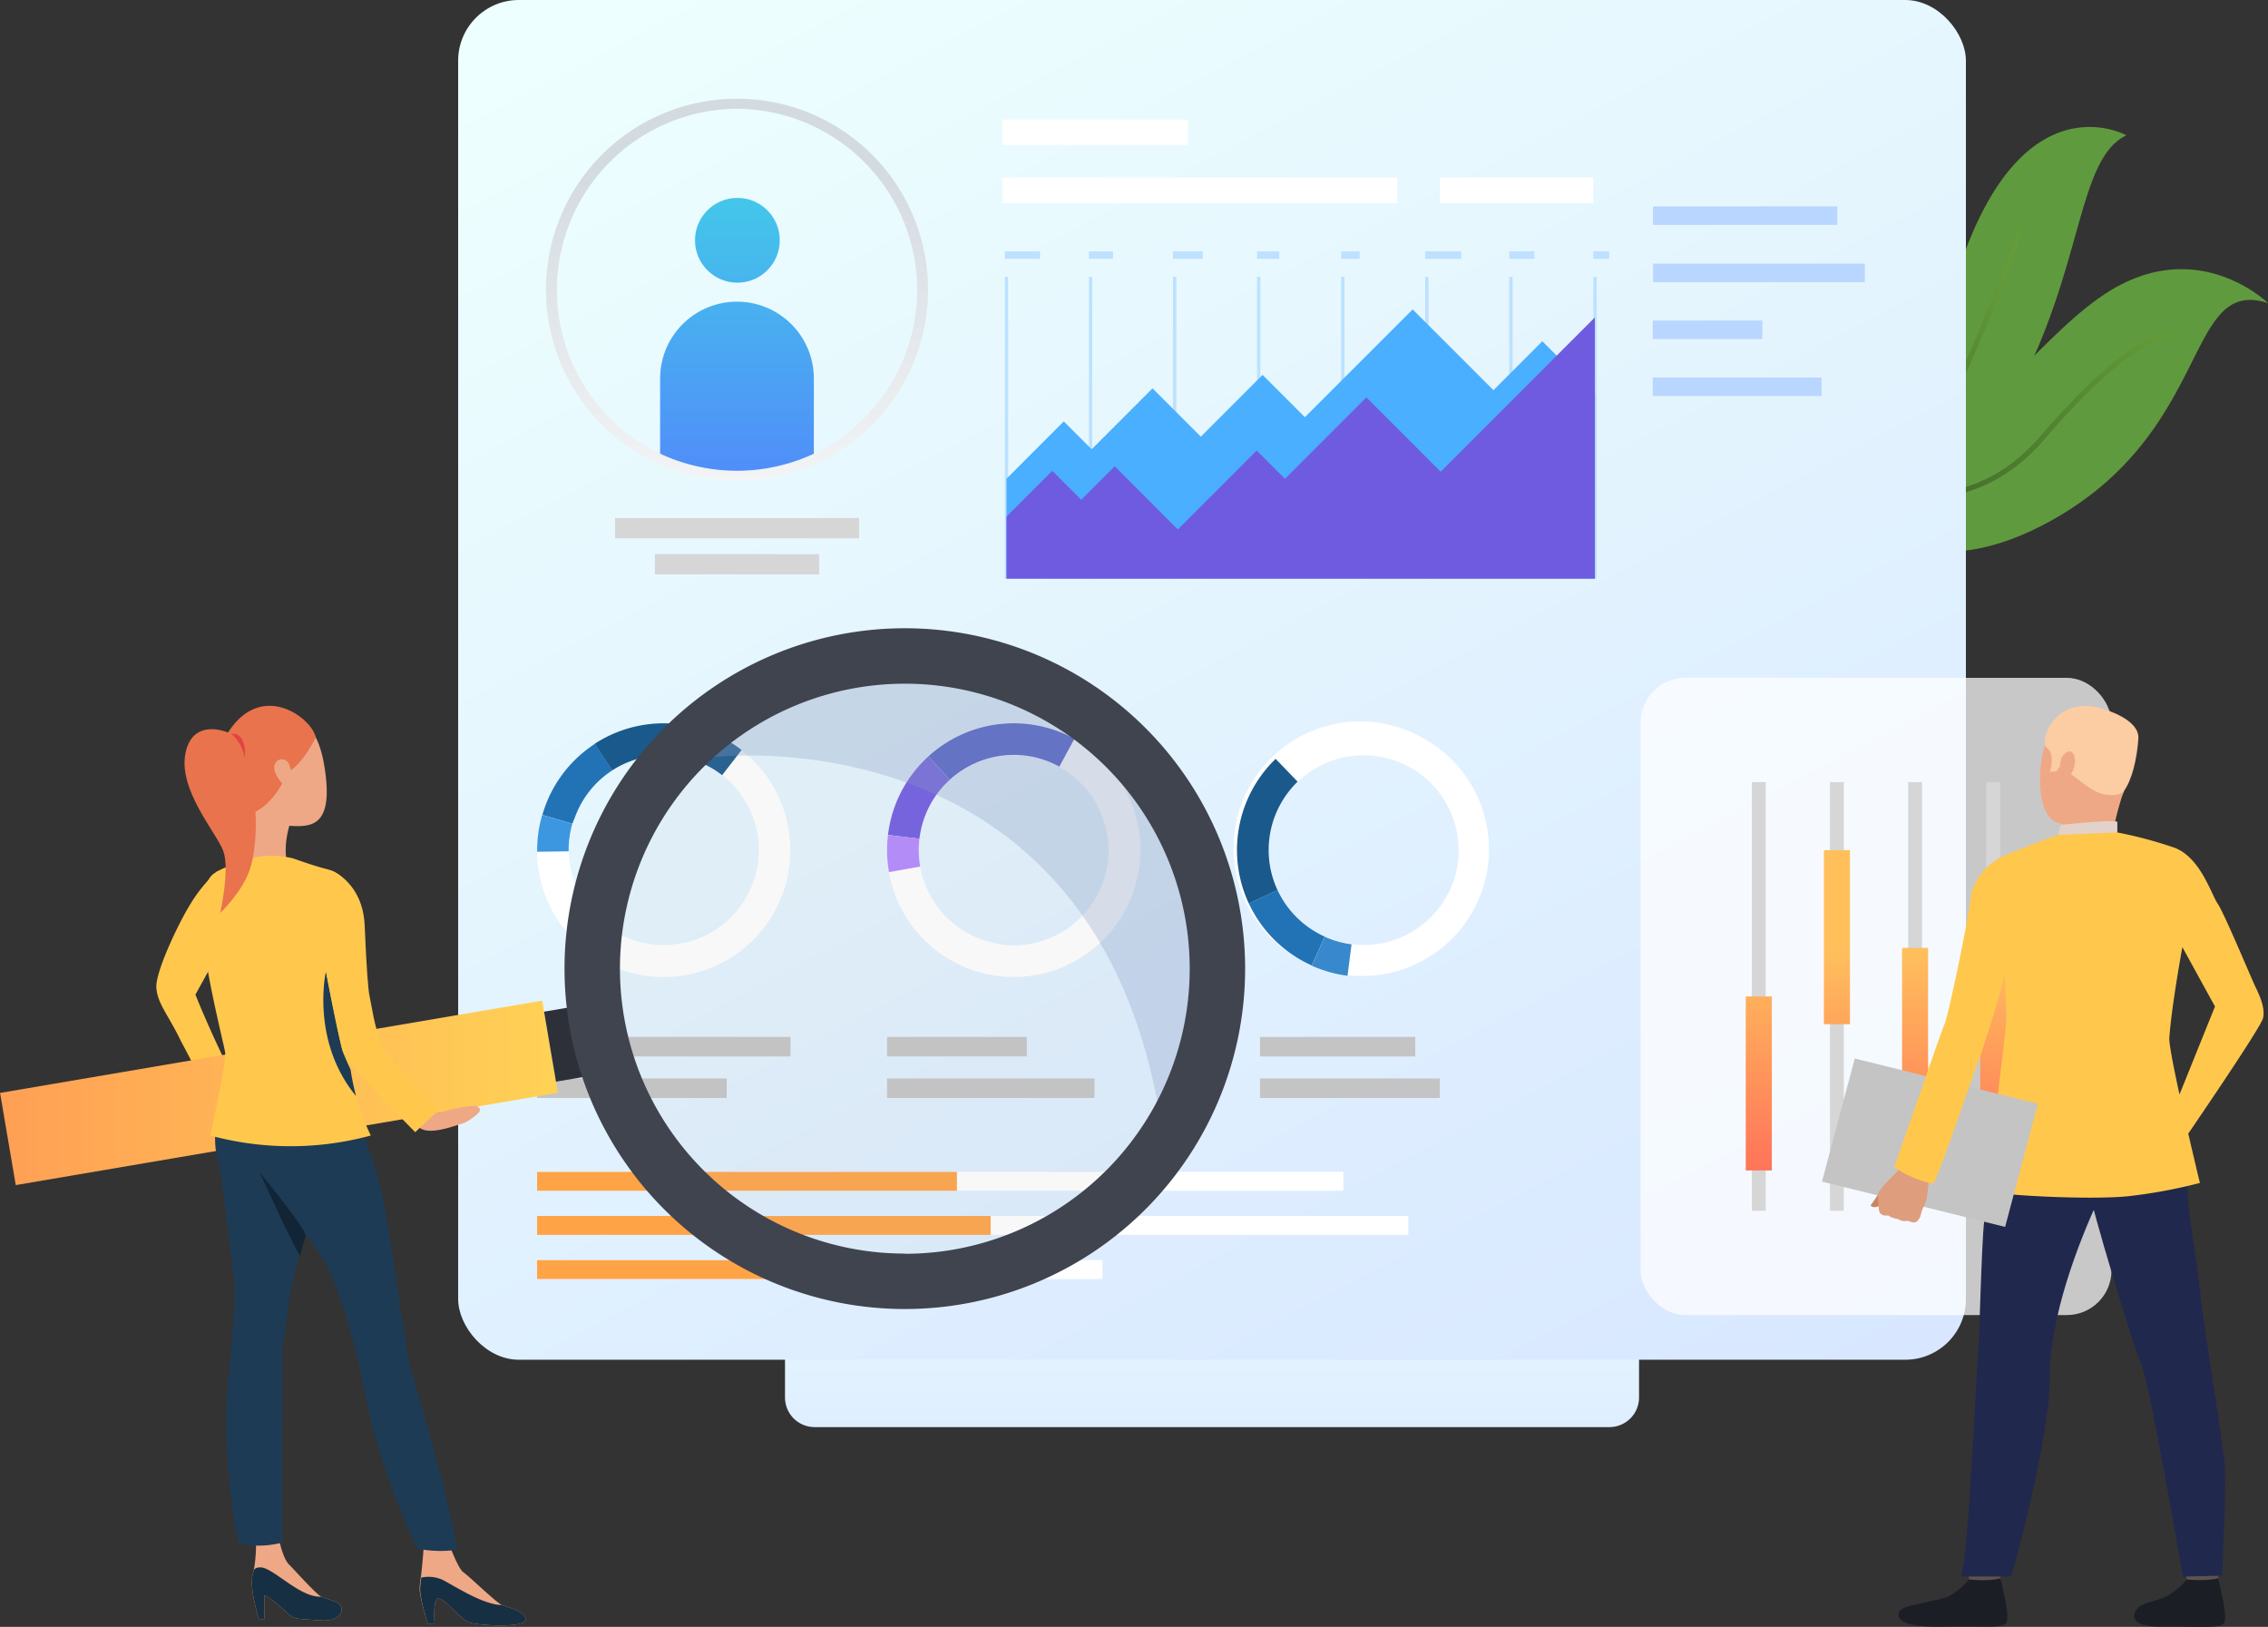 <svg xmlns="http://www.w3.org/2000/svg" xmlns:xlink="http://www.w3.org/1999/xlink" viewBox="0 0 450.53 323.1"><rect x="0" y="0" width="450.53" height="323.1" fill="#333333" stroke="none"/><defs><linearGradient id="b" x1="240.76" x2="240.76" y1="310.46" y2="237.33" gradientUnits="userSpaceOnUse"><stop offset="0" stop-color="#d5e4ff"/><stop offset="1" stop-color="#edfffe"/></linearGradient><linearGradient id="a" x1="2768.72" x2="2768.72" y1="-3565.99" y2="-3623.56" gradientTransform="matrix(.85 .53 -.53 .85 -3871.4 1670.38)" gradientUnits="userSpaceOnUse"><stop offset=".01" stop-color="#3c6127"/><stop offset="1" stop-color="#639c38"/></linearGradient><linearGradient id="e" x1="3139.08" x2="3139.08" y1="-6229.94" y2="-6302.18" gradientTransform="rotate(51.64 -4790.424 -5927.262)" xlink:href="#a"/><linearGradient id="f" x1="346.25" x2="160.17" y1="336.56" y2="-18.95" xlink:href="#b"/><linearGradient id="c" x1="146.48" x2="146.48" y1="25.54" y2="115.71" gradientUnits="userSpaceOnUse"><stop offset="0" stop-color="#40d5e6"/><stop offset="1" stop-color="#57f"/></linearGradient><linearGradient id="g" x1="146.4" x2="146.4" y1="25.54" y2="115.71" xlink:href="#c"/><linearGradient id="d" x1="349.37" x2="349.37" y1="188.38" y2="266.72" gradientUnits="userSpaceOnUse"><stop offset="0" stop-color="#ffc05c"/><stop offset="1" stop-color="#ff3857"/></linearGradient><linearGradient id="h" x1="364.9" x2="364.9" y1="188.38" y2="266.72" xlink:href="#d"/><linearGradient id="i" x1="380.43" x2="380.43" y1="188.38" y2="266.72" xlink:href="#d"/><linearGradient id="j" x1="395.95" x2="395.95" y1="188.38" y2="266.72" xlink:href="#d"/><linearGradient id="k" x1="146.4" x2="146.4" y1="32.72" y2="121.87" gradientUnits="userSpaceOnUse"><stop offset="0" stop-color="#d3dae0"/><stop offset="1" stop-color="#fff"/></linearGradient><linearGradient id="l" x1="-1878.63" x2="-1767.81" y1="217.05" y2="217.05" gradientTransform="rotate(-170.34 -883.905 137.616)" gradientUnits="userSpaceOnUse"><stop offset="0" stop-color="#ff9f55"/><stop offset="1" stop-color="#ffd255"/></linearGradient></defs><path fill="url(#b)" d="M161.82 253.37H319.7a5.89 5.89 0 0 1 5.89 5.89v18.28a5.88 5.88 0 0 1-5.88 5.88H161.82a5.88 5.88 0 0 1-5.88-5.88v-18.29a5.88 5.88 0 0 1 5.88-5.88z"/><path fill="#609a3e" d="M360.75 97.34c-.81-.28-1.26-.48-1.26-.48a12.36 12.36 0 0 0 1.31-.55c6.34-3 17.56-13.61 29.36-45.84 12.67-34.59 32.24-23.59 32.24-23.59-10.21 4.85-8.34 27.84-23.63 54.31-13.19 22.81-32.89 17.93-38.02 16.15z"/><path fill="url(#a)" d="M360.75 97.34c-.81-.28-1.26-.48-1.26-.48a12.36 12.36 0 0 0 1.31-.55c9.8-2.53 21.89-8.7 28-21 4.7-9.36 11.84-28.89 11.91-29.09l.94.34c-.07.2-7.23 19.79-11.95 29.21-6.33 12.7-18.87 19.03-28.95 21.57z"/><path fill="#609a3e" d="M407 103.65c-31.45 17.11-44.82-8-45.83-10l-.06-.12a27 27 0 0 0 2.77.31c24.2 1.77 38.62-26.14 55.61-36.3 17.63-10.54 31.07 2.67 31.07 2.67-16.74-5.5-10.86 25.62-43.56 43.44z"/><path fill="url(#e)" d="M382.93 99c-7.87.33-15.49-2.11-21.79-5.3l-.06-.12a27 27 0 0 0 2.77.31 42.38 42.38 0 0 0 19 4.11c8.69-.36 16.22-4.16 22.36-11.27 19.48-22.55 26-20.59 26.27-20.5l-.16.47-.16.48c-.38-.07-6.87-1-25.18 20.22-6.3 7.29-14.07 11.2-23.05 11.6z"/><rect width="299.51" height="270.04" x="91.01" fill="url(#f)" rx="12.05"/><path fill="#fff" d="M155.52 177.38a25.16 25.16 0 0 0-8.21-28.38 24.82 24.82 0 0 0-6.88-3.79 25.15 25.15 0 0 0-32.23 15.08c-.19.53-.36 1.07-.52 1.61a24.9 24.9 0 0 0-1 7.31 25.16 25.16 0 0 0 48.82 8.22zm-30.08 9.17A18.88 18.88 0 0 1 113 169.07a19.19 19.19 0 0 1 .74-5.48c.12-.4.25-.8.4-1.2a18.86 18.86 0 1 1 11.31 24.16z"/><path fill="#1a598c" d="M121.57 153l-3.44-5.28a25.12 25.12 0 0 1 22.3-2.56 24.82 24.82 0 0 1 6.88 3.79l-3.86 5a18.91 18.91 0 0 0-21.88-.92z"/><path fill="#2273b5" d="M113.73 163.59l-6-1.74c.16-.54.33-1.08.52-1.61a25.06 25.06 0 0 1 9.93-12.52l3.44 5.28a18.78 18.78 0 0 0-7.44 9.39c-.18.4-.33.8-.45 1.2z"/><path fill="#3d96e0" d="M106.7 169.16a24.9 24.9 0 0 1 1-7.31l6 1.74a19.19 19.19 0 0 0-.74 5.48z"/><path fill="#fff" d="M226.1 173.47a25.16 25.16 0 1 0-49.45-9.32c-.11.56-.19 1.12-.26 1.67a25.16 25.16 0 0 0 49.71 7.65zm-28.22 13.88a18.87 18.87 0 0 1-15.09-15.25 19.26 19.26 0 0 1-.15-5.53c.05-.42.12-.83.2-1.25a18.85 18.85 0 0 1 22-15 19.21 19.21 0 0 1 5.55 2 18.87 18.87 0 0 1-12.54 35.1z"/><path fill="#4b59c7" d="M188.67 154.86l-4.24-4.65a25.16 25.16 0 0 1 29-3.49l-3 5.53a19.21 19.21 0 0 0-5.55-2 18.86 18.86 0 0 0-16.21 4.61z"/><path fill="#6f5be0" d="M182.64 166.57l-6.25-.75c.07-.55.15-1.11.26-1.67a25 25 0 0 1 7.78-13.94l4.24 4.65a18.77 18.77 0 0 0-5.83 10.46c-.08.42-.15.83-.2 1.25z"/><path fill="#b487fe" d="M176.59 173.2a25.26 25.26 0 0 1-.2-7.38l6.25.75a19.26 19.26 0 0 0 .15 5.53z"/><path fill="#fff" d="M282.7 146.6a25.16 25.16 0 1 0-23.63 44.4c.5.26 1 .51 1.51.74a25.16 25.16 0 0 0 22.12-45.14zm4.84 31.07a18.82 18.82 0 0 1-24.38 8.33c-.38-.17-.76-.36-1.14-.55a18.86 18.86 0 0 1-7.79-25.45 19.2 19.2 0 0 1 3.54-4.71 18.87 18.87 0 0 1 29.77 22.43z"/><path fill="#1a598c" d="M253.78 176.78l-5.71 2.65a25.18 25.18 0 0 1 5.33-28.72l4.37 4.53a19.2 19.2 0 0 0-3.54 4.71 18.87 18.87 0 0 0-.45 16.83z"/><path fill="#2273b5" d="M263.16 186l-2.58 5.75c-.51-.23-1-.48-1.51-.74a25.15 25.15 0 0 1-11-11.6l5.71-2.65a18.84 18.84 0 0 0 8.24 8.69c.38.21.76.4 1.14.55z"/><path fill="#3788cc" d="M267.68 193.78a25.1 25.1 0 0 1-7.1-2l2.58-5.75a18.7 18.7 0 0 0 5.32 1.51z"/><path fill="#c4c4c4" d="M106.69 205.93h50.34v3.88h-50.34zM106.69 214.18h37.67v3.88h-37.67zM176.21 205.93h27.76v3.88h-27.76zM176.21 214.18h41.2v3.88h-41.2zM250.29 205.93h30.85v3.88h-30.85zM250.29 214.18h35.73v3.88h-35.73z"/><path fill="#b8d6ff" d="M328.37 40.99h36.6v3.67h-36.6zM328.37 52.36h42.07v3.67h-42.07zM328.31 63.66h21.77v3.67h-21.77zM328.31 74.97h33.54v3.67h-33.54z"/><path fill="#fff" d="M106.69 232.73h160.17v3.76H106.69zM106.69 241.49h173.06v3.76H106.69zM106.69 250.26h112.29v3.76H106.69z"/><path fill="#ffa347" d="M106.69 232.73h83.4v3.76h-83.4zM106.69 241.49h90.11v3.76h-90.11zM106.69 250.26h58.47v3.76h-58.47z"/><path fill="#d6d6d6" d="M130.09 110.05h32.62v4.02h-32.62zM122.18 102.89h48.46v4.02h-48.46z"/><circle cx="146.48" cy="47.72" r="8.42" fill="url(#c)"/><path fill="url(#g)" d="M161.67 75.18v16a37 37 0 0 1-30.54 0v-16a15.27 15.27 0 1 1 30.54 0z"/><path fill="#fff" d="M199.12 35.26h78.47v5.06h-78.47zM286.02 35.26h30.49v5.06h-30.49zM199.12 23.74h36.85v5.06h-36.85z"/><path fill="#bde1ff" d="M199.61 54.97h.66v59.94h-.66zM216.31 54.97h.66v59.94h-.66zM233.01 54.97h.66v59.94h-.66zM249.71 54.97h.66v59.94h-.66zM266.41 54.97h.66v59.94h-.66zM283.11 54.97h.66v59.94h-.66zM299.81 54.97h.66v59.94h-.66zM316.51 54.97h.66v59.94h-.66z"/><path fill="#4aafff" d="M199.94 95.07l11.37-11.38 5.54 5.54 12.1-12.1 9.59 9.59 12.27-12.27 8.4 8.4 21.41-21.4 16.05 16.04 9.71-9.72 10.46 10.46v36.69h-116.9V95.07z"/><path fill="#6f5be0" d="M199.94 102.6l9.09-9.09 5.75 5.74 6.65-6.65 12.53 12.54 15.67-15.67 5.62 5.62 16.17-16.17 14.76 14.76 30.63-30.63v51.87H199.94V102.6z"/><path fill="#bde1ff" d="M199.61 49.92h7v1.48h-7zM216.31 49.92h4.79v1.48h-4.79zM233.01 49.92h5.92v1.48h-5.92zM249.71 49.92h4.41v1.48h-4.41zM266.41 49.92h3.68v1.48h-3.68zM283.11 49.92h7.15v1.48h-7.15zM299.81 49.92h4.99v1.48h-4.99zM316.51 49.92h3.15v1.48h-3.15z"/><rect width="93.54" height="126.55" x="325.9" y="134.62" fill="#fff" opacity=".73" rx="8.86"/><path fill="#d6d6d6" d="M348 155.32h2.75v85.14H348zM363.52 155.32h2.75v85.14h-2.75zM379.05 155.32h2.75v85.14h-2.75zM394.58 155.32h2.75v85.14h-2.75z"/><path fill="url(#d)" d="M346.79 197.89h5.18v34.56h-5.18z"/><path fill="url(#h)" d="M362.31 168.84h5.18v34.56h-5.18z"/><path fill="url(#i)" d="M377.84 188.25h5.17v34.56h-5.17z"/><path fill="url(#j)" d="M393.37 184.25h5.17v34.56h-5.17z"/><path fill="url(#k)" d="M146.4 95.5a37.52 37.52 0 0 1-15.68-3.39 37.95 37.95 0 1 1 31.37 0 37.56 37.56 0 0 1-15.69 3.39zm0-73.9a36 36 0 0 0-14.85 68.69 36.08 36.08 0 0 0 29.71 0A36 36 0 0 0 146.4 21.6z"/><path fill="#ffc84d" d="M44.29 187.62s7-15.92-1.12-14.6a29.54 29.54 0 0 0-5.63 7c-2.15 3.54-6.64 12.91-6.48 16.08s2.43 5.53 4.86 10.62c0 0 5.06 9.45 5.27 10.59l5.35-2.78s-4.53-9-7.72-17z"/><path fill="url(#l)" d="M.78 207.76h109.25v18.57H.78z" transform="rotate(170.34 55.413 217.043)"/><path fill="#2d3038" d="M116.201 213.838l-5.757.98-2.366-13.9 5.757-.98z"/><path fill="#eea886" d="M85 322.53h1.33s-.44-5 .78-5.06 4.28 4.08 6.09 4.72 11.15 1.18 11.2-.54-3.58-2.41-4.71-2.9-6.63-5.84-7.62-6.48-2.65-5.08-2.65-5.08l-5.23-.19s-.3 4.15-.61 6.34a18.72 18.72 0 0 0-.22 2.06c-.05 1.83 1.64 7.13 1.64 7.13zM51.43 321.54h1.1v-4.66c.92.08 4 3 5 3.85s2.27.81 6.3 1.07 4.41-2.16 3.78-3-2.71-1.18-3.78-1.7-5.31-5.29-6.44-6.42-1.82-4.36-1.82-4.36l-4.71.41a28.69 28.69 0 0 1-.51 5.44l-.15.62c-.72 2.62 1.23 8.75 1.23 8.75z"/><path fill="#1d3b54" d="M68.86 215.86a48.05 48.05 0 0 1 1.94 5.28c.16 1.07 4.33 11.15 5.53 17.94.73 4.07 2.72 16.81 2.88 18.43.28 2.77 1.58 8.89 1.78 11.72.11 1.58 7.91 25.88 9.8 38.56a23.45 23.45 0 0 1-7.85-.23 132.74 132.74 0 0 1-10.65-31.7 128.15 128.15 0 0 0-6.08-21.78c-1.77-4.61-11.82-17.67-12.86-19.14s-7.62-9.58-1.4-18.36 16.91-.72 16.91-.72z"/><path fill="#1d3b54" d="M46.41 253.18c.57 3.78 0 8.75-1.22 22.58s2.08 30.58 2.08 30.58c4.11 1.4 8.84 0 8.84 0-.11-1 0-33.71 0-36.63s.83-6.23 1-9.58a69.1 69.1 0 0 1 2.4-10.78c.36-1.29.73-2.58 1.09-3.83l.59-2.06c1.69-5.84 3.95-28.36 3.95-28.36s-12.54-10.1-18.65-.6-3 16.42-2.75 17.61 2.1 17.29 2.67 21.07z"/><path fill="#122536" d="M51.61 232.86c.1.22 6.35 14.09 8 16.49.36-1.29.73-2.58 1.09-3.83s-8.88-12.35-9.09-12.66z"/><path fill="#172f42" d="M51.43 321.54h1.1v-4.66c.92.08 4 3 5 3.85s2.27.81 6.3 1.07 4.41-2.16 3.78-3-2.71-1.18-3.78-1.7c-4.31.23-9.58-5.83-12.11-5.82-1.34 0-1.33.75-1.37.89l-.15.62c-.72 2.62 1.23 8.75 1.23 8.75zM85 322.53h1.33s-.44-5 .78-5.06 4.28 4.08 6.09 4.72 11.15 1.18 11.2-.54-3.58-2.41-4.71-2.9c-3.85 0-10.11-4.24-12-5.1a7 7 0 0 0-4-.35 18.72 18.72 0 0 0-.22 2.06c-.16 1.87 1.53 7.17 1.53 7.17z"/><path fill="#eea886" d="M57.79 163s-2 5.29-.45 9.38c0 0-7.33-.47-7.61-1.33s.3-8.79-.71-11.13 8.77 3.08 8.77 3.08z"/><path fill="#ffc84d" d="M58.5 170.57s4.33 1.54 6.29 2 6.06 2.37 5.73 9.68a155.56 155.56 0 0 1-2 16.79 66.06 66.06 0 0 0 .55 15 55.08 55.08 0 0 1-22.62 0s2.17-6.63 2.11-8.34-7.22-15.82-7.55-18-1.78-12.05 1.5-14.22 5.94-1.89 7.33-2.86 6.63-.74 8.66-.05z"/><path fill="#ffc84d" d="M41.77 225.51a60.8 60.8 0 0 0 31.89 0 44.17 44.17 0 0 1-2.93-7.85 47.58 47.58 0 0 1-1.09-5.27 47.78 47.78 0 0 1 .44-17.08c-2-16.87-27.57-21.9-29.62-16.56s4 28.33 4.27 30.3-2.96 16.46-2.96 16.46z"/><path fill="#eea886" d="M51.39 141.74c3-1 10.93-2.09 13 10.15s-2.41 12.44-7 12.1-11.71-8.61-12.26-11.12-2.13-8.24 6.26-11.13z"/><path fill="#e8734d" d="M62.72 146.44s-2.44 5.21-5.63 7c0 0-2 5.53-6.34 7.77 0 0-11.5-7.62-4.82-16.67s16.07-1.81 16.79 1.9z"/><path fill="#eea886" d="M57.37 151.66a1.51 1.51 0 0 0-2.76.07c-.77 1.75 2 4.83 2.77 4.66s.97-2.31-.01-4.73z"/><path fill="#e8734d" d="M46.31 146c-.25-.39-7.86-3.92-9.44 3.45S43 165.35 44.35 169s-.61 12.32-.61 12.32 4.64-4.39 6-9c1.59-5 2.11-17.72-3.43-26.32z"/><path fill="#e54242" d="M45.93 145.72a7.66 7.66 0 0 1 2.63 4.75 5.68 5.68 0 0 0-.5-3.65 2.1 2.1 0 0 0-2.13-1.1z"/><path fill="#1d3b54" d="M70.73 217.68a47.58 47.58 0 0 1-1.09-5.27s-1.17-2.49-1.57-3.68-3.33-15.81-3.33-15.81-3.11 13.73 5.99 24.76z"/><path fill="#eea886" d="M83.8 218.53a17.25 17.25 0 0 0 3 2.5c.74.23 2.17-1 7.43-1.42.46 0 1.27.38 1.08 1s-2.48 2.27-3.46 2.52-5.6 2.09-7.85 1.19-3.78-3.77-3.78-3.77z"/><path fill="#ffc84d" d="M66 172.94s6.08 2.41 6.44 10.86.69 12.87 1 14.17 1 6.55 2.49 9.7 11.27 12.75 11.27 12.75l-4.72 4.43s-13.58-13.63-14.41-16.12-4.22-19.83-4.49-22.73c-.22-2.38-3.32-12.88 2.42-13.06z"/><circle cx="179.73" cy="192.37" r="57.58" fill="#b8b8b8" opacity=".1" transform="rotate(-76.38 179.716 192.366)"/><path fill="#869ac2" d="M141.71 150.37s73.55-9.12 88.2 68.5a56.68 56.68 0 0 0-88.21-68.5z" opacity=".3"/><path fill="#3f444f" d="M179.74 124.77a67.6 67.6 0 1 0 67.6 67.6 67.61 67.61 0 0 0-67.6-67.6zm0 124.19a56.59 56.59 0 1 1 56.59-56.59A56.58 56.58 0 0 1 179.74 249z"/><path fill="#5c544d" d="M433.85 309.89s.55 3.71.62 4.26 6.11-.32 6.11-.32l.49-4.41s-6.46-.05-7.22.47z"/><path fill="#1c1e26" d="M434.41 313.68a16.17 16.17 0 0 1-3.77 3.21c-1.84 1-4.75 1.36-5.85 2.36-.79.73-2.87 3.86 4.81 3.8s11.39.44 12.21-.76-1.19-8.86-1.19-8.86-1.82.64-6.21.25z"/><path fill="#5c544d" d="M390.6 309.89s.55 3.71.62 4.26 6.1-.32 6.1-.32l.49-4.41s-6.46-.05-7.21.47z"/><path fill="#1c1e26" d="M391.15 313.68a16.26 16.26 0 0 1-3.76 3.21c-1.85 1-8.66 1.77-9.75 2.78-.79.72-2.11 3.65 8.7 3.38 7.68-.2 11.39.44 12.22-.76s-1.2-8.86-1.2-8.86-1.71.68-6.21.25z"/><path fill="#20284d" d="M431.71 214.26s3.21 9.19 2.79 17.11 1.66 16.63 2.5 24.87c.95 9.22 4.84 31.06 5 36s-.6 20.69-.6 20.69l-7.78.17s-6.54-38.18-8.23-42.08-10.1-31.67-10.39-34.78 16.71-21.98 16.71-21.98z"/><path fill="#20284d" d="M399 215.89s-4.27 21.71-4.84 26.56-.94 23.47-1.22 26.5-1.88 39.65-3.38 44.15h9.95s7.63-26.62 7.63-39.22 5.9-27.38 9.71-35.69 12.53-8.51 14.87-23.93c-.01 0-29.56-3.26-32.72 1.63z"/><path fill="#eea886" d="M419.21 141.69s-7.84-2.82-11.46 2.93-3.26 17.26.69 18.67 9.89.68 11.92-2.92 3.85-8.8 3.76-12.27-2.85-5.41-4.91-6.41z"/><path fill="#eea886" d="M409.76 162.94a6.2 6.2 0 0 1-.21 3c-.52 1 9.86 1 9.86 1a64.15 64.15 0 0 1 2.45-9.79c1.6-4.52-12.1 5.79-12.1 5.79z"/><path fill="#fccca2" d="M421.86 157.11s-.72 1.14-3.65.7-6.49-4.19-7.72-4.61-1.23-1.1-1.23-1.1l-.77 1.08-1.29.08s1.18-3.36-.6-4.73 1.85-10.86 11.23-7.7c0 0 7.21 1.92 6.95 5.87s-1.31 8.44-2.92 10.41z"/><path fill="#e2d2ca" d="M408.93 165.78s0-1.86.91-2 9.68-1 10.76-.59v2.17s-2.07 1.19-11.67.42z"/><path fill="#eea886" d="M409.45 150.66c.17-.66 1.92-2.55 2.59-.52s-1 4.75-2 4.52-1.04-2.32-.59-4z"/><path fill="#ffc84d" d="M408.93 165.78s-4.82 1.67-10.41 4c0 0-6.43 2.31-7.13 9.15-.37 3.63-4.38 22.9-5.14 24.53s-9.65 27.82-10 28.37 7.26 3.57 7.76 3.33 8.62-23.89 9.44-25.64c0 0 4.67-14.18 4.79-16.3 0 0 .14 6 .39 7.72s-4.16 34.52-4 35.43 20 2 28 1.21a101.37 101.37 0 0 0 14.37-2.65s-6.26-25.91-6.07-28.78c.42-6.26 2.59-18.05 2.59-18.05l6.48 11.79-8.31 20.59 1.9 6.26s15.45-22.48 15.95-24.53-.76-4.67-1.57-6.36-6.17-14.56-7.43-16.37-3.37-9.07-8.49-11.09a83.56 83.56 0 0 0-11.47-3.07z"/><path fill="#c4c4c4" d="M398.31 243.66l-36.38-8.99 6.51-24.45 36.38 8.99-6.51 24.45z"/><path fill="#c98462" d="M373.12 237.13s-1 1.62-1.42 2.08.93.75 1.5.29-.08-2.37-.08-2.37z"/><path fill="#de9d7d" d="M380.7 242.66a3.88 3.88 0 0 0 .74-1s.19-.73.35-1.25a3.19 3.19 0 0 1 .14-.39 6.84 6.84 0 0 0 .83-2.13c.16-1 .62-5.48.62-5.48l-2.82-.69-2.26-.46s-4.9 4.7-5.16 5.61l-.06.27a9.29 9.29 0 0 0 .07 1.87c0 .15 0 1.71.4 2a1.59 1.59 0 0 0 1.49.35 3.9 3.9 0 0 0 1.94.71 2.42 2.42 0 0 0 2 .36s1.1.57 1.72.23z"/><path fill="#ffc84d" d="M391.7 214.31s-6.46 18.83-7.65 20.81a21.77 21.77 0 0 1-7.76-3.33l7.09-20.33z"/></svg>